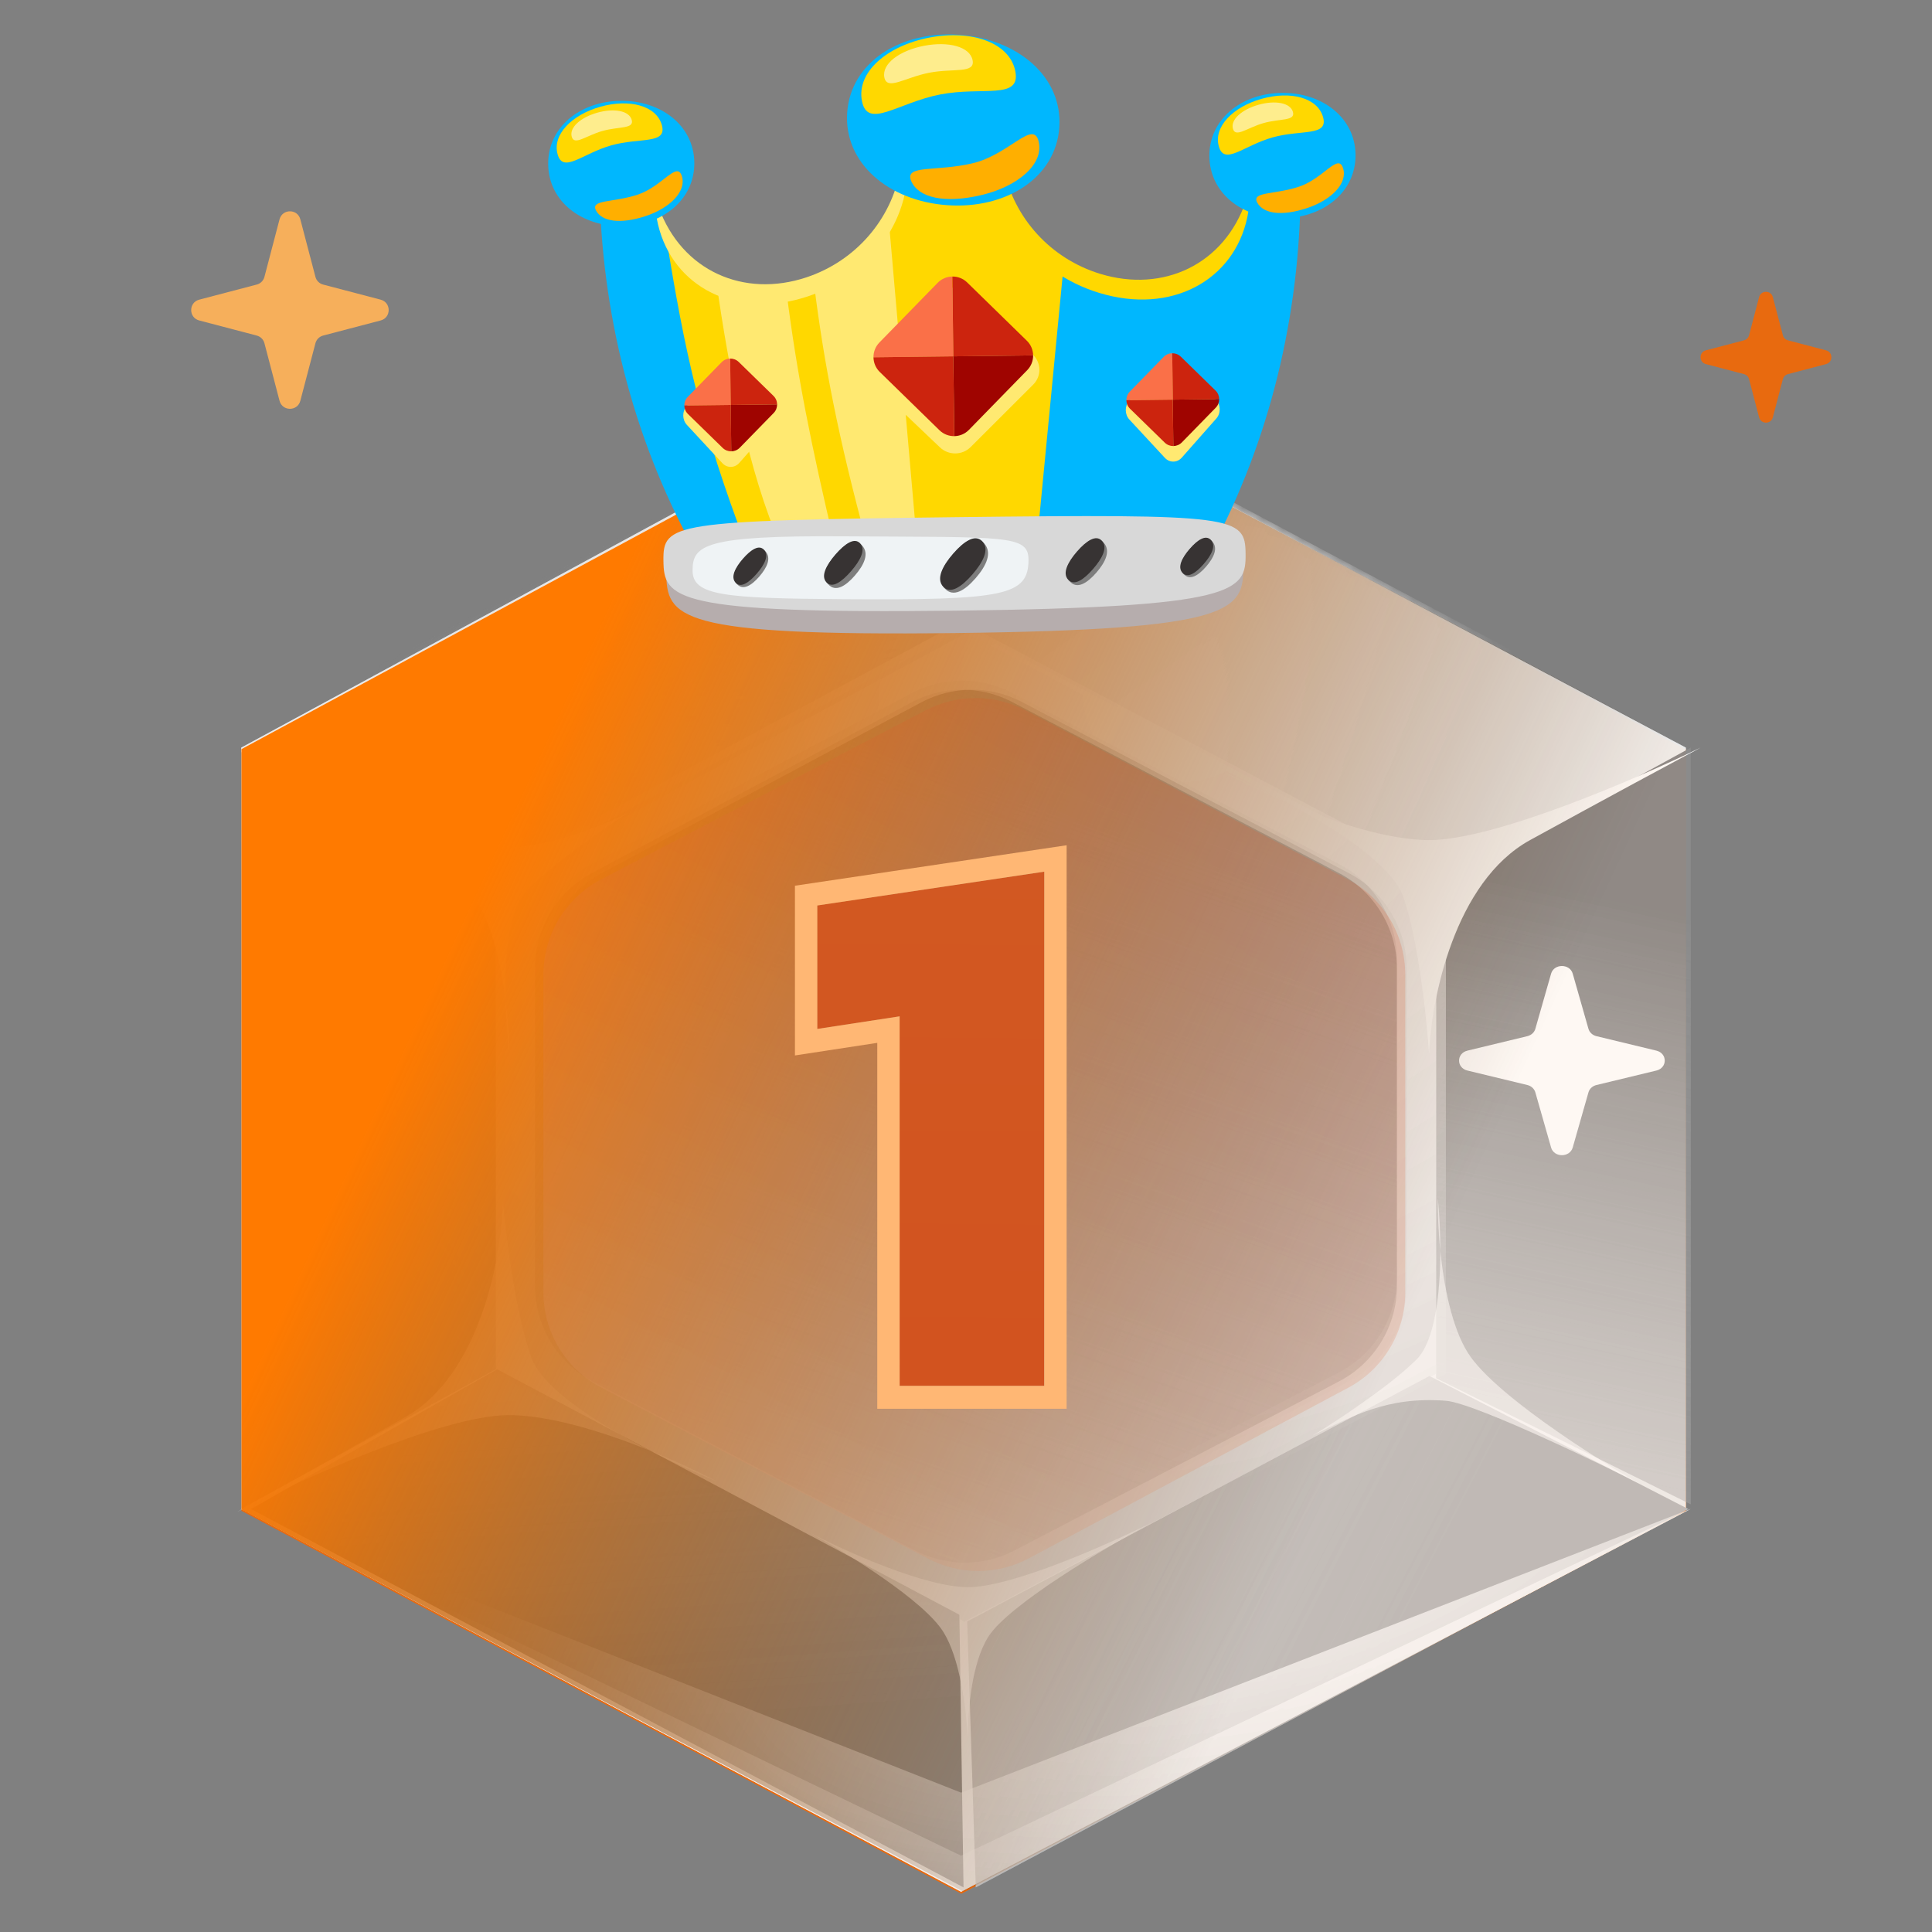 <svg xmlns="http://www.w3.org/2000/svg" width="192" height="192" fill="none" viewBox="0 0 192 192"><rect x="0" y="0" width="192" height="192" fill="#808080" stroke="none"/><g clip-path="url(#clip0_2320_340122)"><path fill="#E86A0F" d="M95.54 188.199L24 150.149V74.498L95.053 36L167.567 74.498V150.149L95.54 188.199Z"/><g style="mix-blend-mode:hard-light" opacity=".9"><path fill="#EFEFEF" d="M95.513 188.001L23.973 149.951V74.299L95.026 35.801L167.539 74.299V149.951L95.513 188.001Z"/><path fill="url(#paint0_linear_2320_340122)" d="M95.87 152.189L58.039 132.045V91.994L95.613 71.613L133.959 91.994V132.045L95.87 152.189Z"/><mask id="mask0_2320_340122" width="73" height="57" x="94" y="35" maskUnits="userSpaceOnUse" style="mask-type:alpha"><path fill="url(#paint1_linear_2320_340122)" d="M166.418 73.498L132.351 91.851L94.878 71.26L95.365 35.895L166.418 73.498Z"/></mask><g mask="url(#mask0_2320_340122)"><path fill="url(#paint2_linear_2320_340122)" fill-rule="evenodd" d="M166.904 73.498L95.364 35.448L23.338 73.498V149.15L95.851 187.647L166.904 149.15V73.498ZM132.838 91.404L95.007 71.26L56.918 91.404V131.455L95.264 151.836L132.838 131.455V91.404Z" clip-rule="evenodd"/></g><mask id="mask1_2320_340122" width="61" height="49" x="35" y="42" maskUnits="userSpaceOnUse" style="mask-type:alpha"><path fill="url(#paint3_linear_2320_340122)" d="M40.815 82.436L52.841 88.915C56.212 90.731 60.427 90.678 63.89 88.775L89.951 74.454C93.529 72.488 95.732 68.865 95.679 65.035L95.511 52.81C95.404 45.072 86.63 40.472 79.339 44.331L41.421 64.398C33.843 68.408 33.505 78.497 40.815 82.436Z"/></mask><g mask="url(#mask1_2320_340122)"><path fill="url(#paint4_linear_2320_340122)" fill-rule="evenodd" d="M23.738 79.932C23.738 75.974 25.922 72.338 29.417 70.479L90.268 38.115C93.401 36.448 97.158 36.443 100.296 38.101L161.599 70.486C165.109 72.34 167.305 75.983 167.305 79.953V142.714C167.305 146.675 165.118 150.313 161.619 152.171L99.864 184.956C96.696 186.638 92.896 186.622 89.743 184.914L29.345 152.189C25.89 150.318 23.738 146.704 23.738 142.776V79.932ZM57.805 97.834C57.805 93.877 59.987 90.243 63.479 88.384L90.621 73.931C93.757 72.261 97.518 72.256 100.659 73.917L128.023 88.39C131.531 90.245 133.725 93.887 133.725 97.855V125.022C133.725 128.981 131.539 132.618 128.043 134.476L100.455 149.139C97.285 150.824 93.481 150.808 90.325 149.096L63.406 134.495C59.955 132.622 57.805 129.01 57.805 125.083V97.834Z" clip-rule="evenodd"/></g><path fill="#E1E1E1" d="M95.841 161.142L49.279 136.521V87.57L95.524 62.66L142.719 87.57V136.521L95.841 161.142Z"/><path fill="url(#paint5_linear_2320_340122)" d="M90.9 154.066L58.908 137.29C55.383 135.441 53.174 131.789 53.174 127.808V96.201C53.174 92.249 55.35 88.619 58.836 86.757L90.571 69.804C93.695 68.135 97.443 68.119 100.581 69.762L133.086 86.776C136.615 88.624 138.827 92.278 138.827 96.262V127.788C138.827 131.779 136.607 135.44 133.066 137.283L100.818 154.08C97.709 155.7 94.004 155.694 90.9 154.066Z"/><path fill="url(#paint6_linear_2320_340122)" d="M23.973 149.95V74.746L49.279 87.28V136.073L23.973 149.95Z"/><path fill="url(#paint7_linear_2320_340122)" d="M168.027 74.299L168.027 149.503L142.721 136.969L142.721 88.176L168.027 74.299Z"/><path fill="url(#paint8_linear_2320_340122)" d="M167.779 149.965L96.973 187.567L96.12 161.141L142.06 136.745L167.779 149.965Z"/><path fill="url(#paint9_linear_2320_340122)" d="M95.754 187.567L24.947 149.965L49.402 136.073L95.341 160.47L95.754 187.567Z"/><path fill="#fff" d="M156.296 114.037C156.006 115.056 154.434 115.056 154.144 114.037L152.581 108.558C152.479 108.201 152.175 107.922 151.787 107.828L145.83 106.39C144.723 106.123 144.723 104.678 145.83 104.411L151.787 102.973C152.175 102.879 152.479 102.6 152.581 102.243L154.144 96.764C154.434 95.746 156.006 95.746 156.296 96.764L157.859 102.243C157.961 102.6 158.265 102.879 158.653 102.973L164.61 104.411C165.717 104.678 165.717 106.123 164.61 106.39L158.653 107.828C158.265 107.922 157.961 108.201 157.859 108.558L156.296 114.037Z"/><g style="mix-blend-mode:overlay"><path fill="url(#paint10_radial_2320_340122)" fill-rule="evenodd" d="M50.252 136.521L96.814 161.142L143.692 136.521V87.57L96.497 62.66L50.252 87.57V136.521ZM59.879 137.29L91.87 154.066C94.975 155.694 98.68 155.7 101.789 154.08L134.037 137.283C137.577 135.439 139.798 131.779 139.798 127.788V96.262C139.798 92.278 137.586 88.624 134.056 86.776L101.552 69.762C98.414 68.119 94.666 68.135 91.542 69.804L59.806 86.757C56.321 88.619 54.145 92.249 54.145 96.201V127.808C54.145 131.789 56.353 135.441 59.879 137.29Z" clip-rule="evenodd"/></g><g style="mix-blend-mode:overlay"><path fill="url(#paint11_radial_2320_340122)" fill-rule="evenodd" d="M49.281 135.626L95.843 160.246L142.721 135.626V86.674L95.526 61.764L49.281 86.674V135.626ZM58.908 136.394L90.9 153.17C94.004 154.798 97.709 154.804 100.818 153.184L133.066 136.387C136.607 134.544 138.827 130.883 138.827 126.892V95.366C138.827 91.382 136.615 87.728 133.086 85.88L100.581 68.866C97.443 67.223 93.695 67.239 90.571 68.908L58.836 85.861C55.35 87.723 53.174 91.353 53.174 95.305V126.912C53.174 130.893 55.383 134.545 58.908 136.394Z" clip-rule="evenodd"/></g><g style="mix-blend-mode:soft-light"><path fill="url(#paint12_radial_2320_340122)" d="M95.513 188L23.973 149.95L95.513 178.152L168.026 149.95L95.513 188Z"/></g><g style="mix-blend-mode:overlay"><path fill="url(#paint13_radial_2320_340122)" d="M95.513 188L23.973 149.95L95.513 184.419L168.026 149.95L95.513 188Z"/></g><g style="mix-blend-mode:soft-light"><path fill="#fff" d="M152.056 83.488C144.526 87.623 142.225 99.378 142.016 104.738C141.806 101.484 141.012 93.826 139.505 89.231C138.484 86.114 132.975 82.468 127.839 79.728C125.182 78.602 122.849 77.443 121.307 76.596C123.055 77.334 125.405 78.429 127.839 79.728C132.391 81.656 137.895 83.488 142.016 83.488C148.542 83.488 162.725 77.362 169 74.298C166.49 75.638 159.587 79.353 152.056 83.488Z"/></g><g style="mix-blend-mode:soft-light" opacity=".5"><path fill="#fff" d="M40.336 140.794C47.788 136.541 49.871 124.752 49.98 119.389C50.25 122.64 51.187 130.284 52.778 134.854C53.858 137.955 59.434 141.514 64.619 144.173C67.298 145.257 69.651 146.379 71.209 147.202C69.447 146.49 67.077 145.433 64.619 144.173C60.033 142.316 54.495 140.571 50.375 140.636C43.85 140.739 29.783 147.087 23.566 150.249C26.05 148.869 32.883 145.047 40.336 140.794Z"/></g><g style="mix-blend-mode:overlay"><path fill="#fff" d="M43.195 83.243C49.179 86.136 58.508 82.802 62.425 80.773C60.182 82.208 55.027 85.767 52.347 88.526C50.529 90.397 50.138 95.195 50.244 99.403C50.507 101.464 50.616 103.341 50.631 104.614C50.456 103.259 50.294 101.397 50.244 99.403C49.792 95.875 48.889 91.809 47.232 89.317C44.608 85.369 34.526 79.253 29.813 76.689C31.78 77.668 37.211 80.351 43.195 83.243Z"/></g><g style="mix-blend-mode:soft-light" opacity=".6"><path fill="#fff" d="M143.694 139.207C137.854 138.759 134.44 140.716 130.471 142.657C132.751 141.273 137.998 137.829 140.749 135.131C142.616 133.3 143.134 128.512 143.138 124.303C142.929 122.238 142.87 120.359 142.888 119.086C143.028 120.444 143.141 122.309 143.138 124.303C143.497 127.841 144.293 131.926 145.884 134.454C148.403 138.459 158.322 144.797 162.966 147.466C161.025 146.443 146.733 139.44 143.694 139.207Z"/></g><g style="mix-blend-mode:overlay"><path fill="#fff" d="M148.265 85.076C143.808 87.508 142.447 94.423 142.323 97.576C142.199 95.662 141.728 91.157 140.837 88.454C140.232 86.621 136.972 84.476 133.933 82.864C132.36 82.202 130.979 81.52 130.066 81.022C131.101 81.456 132.492 82.1 133.933 82.864C136.626 83.999 139.884 85.076 142.323 85.076C146.185 85.076 154.579 81.472 158.293 79.67C156.807 80.459 152.722 82.643 148.265 85.076Z"/></g><g style="mix-blend-mode:soft-light" opacity=".6"><path fill="#fff" d="M80.426 152.284C83.882 154.1 91.88 157.732 96.225 157.732C100.57 157.732 110.214 153.44 114.492 151.293C109.884 153.77 100.175 159.515 98.2 162.685C96.58 165.284 96.178 169.839 96.177 172.85C96.21 173.506 96.225 174.091 96.225 174.571C96.195 174.096 96.176 173.51 96.177 172.85C96.013 169.669 95.393 164.817 93.756 162.189C91.781 159.02 84.046 154.265 80.426 152.284Z"/></g></g><g style="mix-blend-mode:color-burn" opacity=".5"><path fill="#EFEFEF" d="M95.513 188.001L23.973 149.951V74.299L95.026 35.801L167.539 74.299V149.951L95.513 188.001Z"/><path fill="url(#paint14_linear_2320_340122)" d="M95.87 152.189L58.039 132.045V91.994L95.613 71.613L133.959 91.994V132.045L95.87 152.189Z"/><mask id="mask2_2320_340122" width="73" height="57" x="94" y="35" maskUnits="userSpaceOnUse" style="mask-type:alpha"><path fill="url(#paint15_linear_2320_340122)" d="M166.418 73.498L132.351 91.851L94.878 71.26L95.365 35.895L166.418 73.498Z"/></mask><g mask="url(#mask2_2320_340122)"><path fill="url(#paint16_linear_2320_340122)" fill-rule="evenodd" d="M166.904 73.498L95.364 35.448L23.338 73.498V149.15L95.851 187.647L166.904 149.15V73.498ZM132.838 91.404L95.007 71.26L56.918 91.404V131.455L95.264 151.836L132.838 131.455V91.404Z" clip-rule="evenodd"/></g><mask id="mask3_2320_340122" width="61" height="49" x="35" y="42" maskUnits="userSpaceOnUse" style="mask-type:alpha"><path fill="url(#paint17_linear_2320_340122)" d="M40.815 82.436L52.841 88.915C56.212 90.731 60.427 90.678 63.89 88.775L89.951 74.454C93.529 72.488 95.732 68.865 95.679 65.035L95.511 52.81C95.404 45.072 86.63 40.472 79.339 44.331L41.421 64.398C33.843 68.408 33.505 78.497 40.815 82.436Z"/></mask><g mask="url(#mask3_2320_340122)"><path fill="url(#paint18_linear_2320_340122)" fill-rule="evenodd" d="M23.738 79.932C23.738 75.974 25.922 72.338 29.417 70.479L90.268 38.115C93.401 36.448 97.158 36.443 100.296 38.101L161.599 70.486C165.109 72.34 167.305 75.983 167.305 79.953V142.714C167.305 146.675 165.118 150.313 161.619 152.171L99.864 184.956C96.696 186.638 92.896 186.622 89.743 184.914L29.345 152.189C25.89 150.318 23.738 146.704 23.738 142.776V79.932ZM57.805 97.834C57.805 93.877 59.987 90.243 63.479 88.384L90.621 73.931C93.757 72.261 97.518 72.256 100.659 73.917L128.023 88.39C131.531 90.245 133.725 93.887 133.725 97.855V125.022C133.725 128.981 131.539 132.618 128.043 134.476L100.455 149.139C97.285 150.824 93.481 150.808 90.325 149.096L63.406 134.495C59.955 132.622 57.805 129.01 57.805 125.083V97.834Z" clip-rule="evenodd"/></g><path fill="#E1E1E1" d="M95.841 161.142L49.279 136.521V87.57L95.524 62.66L142.719 87.57V136.521L95.841 161.142Z"/><path fill="url(#paint19_linear_2320_340122)" d="M90.9 154.066L58.908 137.29C55.383 135.441 53.174 131.789 53.174 127.808V96.201C53.174 92.249 55.35 88.619 58.836 86.757L90.571 69.804C93.695 68.135 97.443 68.119 100.581 69.762L133.086 86.776C136.615 88.624 138.827 92.278 138.827 96.262V127.788C138.827 131.779 136.607 135.44 133.066 137.283L100.818 154.08C97.709 155.7 94.004 155.694 90.9 154.066Z"/><path fill="url(#paint20_linear_2320_340122)" d="M23.973 149.95V74.746L49.279 87.28V136.073L23.973 149.95Z"/><path fill="url(#paint21_linear_2320_340122)" d="M168.027 74.299L168.027 149.503L142.721 136.969L142.721 88.176L168.027 74.299Z"/><path fill="url(#paint22_linear_2320_340122)" d="M167.779 149.965L96.973 187.567L96.12 161.141L142.06 136.745L167.779 149.965Z"/><path fill="url(#paint23_linear_2320_340122)" d="M95.754 187.567L24.947 149.965L49.402 136.073L95.341 160.47L95.754 187.567Z"/><path fill="#fff" d="M156.296 114.037C156.006 115.056 154.434 115.056 154.144 114.037L152.581 108.558C152.479 108.201 152.175 107.922 151.787 107.828L145.83 106.39C144.723 106.123 144.723 104.678 145.83 104.411L151.787 102.973C152.175 102.879 152.479 102.6 152.581 102.243L154.144 96.764C154.434 95.746 156.006 95.746 156.296 96.764L157.859 102.243C157.961 102.6 158.265 102.879 158.653 102.973L164.61 104.411C165.717 104.678 165.717 106.123 164.61 106.39L158.653 107.828C158.265 107.922 157.961 108.201 157.859 108.558L156.296 114.037Z"/><g style="mix-blend-mode:overlay"><path fill="url(#paint24_radial_2320_340122)" fill-rule="evenodd" d="M50.252 136.521L96.814 161.142L143.692 136.521V87.57L96.497 62.66L50.252 87.57V136.521ZM59.879 137.29L91.87 154.066C94.975 155.694 98.68 155.7 101.789 154.08L134.037 137.283C137.577 135.439 139.798 131.779 139.798 127.788V96.262C139.798 92.278 137.586 88.624 134.056 86.776L101.552 69.762C98.414 68.119 94.666 68.135 91.542 69.804L59.806 86.757C56.321 88.619 54.145 92.249 54.145 96.201V127.808C54.145 131.789 56.353 135.441 59.879 137.29Z" clip-rule="evenodd"/></g><g style="mix-blend-mode:overlay"><path fill="url(#paint25_radial_2320_340122)" fill-rule="evenodd" d="M49.281 135.626L95.843 160.246L142.721 135.626V86.674L95.526 61.764L49.281 86.674V135.626ZM58.908 136.394L90.9 153.17C94.004 154.798 97.709 154.804 100.818 153.184L133.066 136.387C136.607 134.544 138.827 130.883 138.827 126.892V95.366C138.827 91.382 136.615 87.728 133.086 85.88L100.581 68.866C97.443 67.223 93.695 67.239 90.571 68.908L58.836 85.861C55.35 87.723 53.174 91.353 53.174 95.305V126.912C53.174 130.893 55.383 134.545 58.908 136.394Z" clip-rule="evenodd"/></g><g style="mix-blend-mode:soft-light"><path fill="url(#paint26_radial_2320_340122)" d="M95.513 188L23.973 149.95L95.513 178.152L168.026 149.95L95.513 188Z"/></g><g style="mix-blend-mode:overlay"><path fill="url(#paint27_radial_2320_340122)" d="M95.513 188L23.973 149.95L95.513 184.419L168.026 149.95L95.513 188Z"/></g><g style="mix-blend-mode:soft-light"><path fill="#fff" d="M152.056 83.488C144.526 87.623 142.225 99.378 142.016 104.738C141.806 101.484 141.012 93.826 139.505 89.231C138.484 86.114 132.975 82.468 127.839 79.728C125.182 78.602 122.849 77.443 121.307 76.596C123.055 77.334 125.405 78.429 127.839 79.728C132.391 81.656 137.895 83.488 142.016 83.488C148.542 83.488 162.725 77.362 169 74.298C166.49 75.638 159.587 79.353 152.056 83.488Z"/></g><g style="mix-blend-mode:soft-light" opacity=".5"><path fill="#fff" d="M40.336 140.794C47.788 136.541 49.871 124.752 49.98 119.389C50.25 122.64 51.187 130.284 52.778 134.854C53.858 137.955 59.434 141.514 64.619 144.173C67.298 145.257 69.651 146.379 71.209 147.202C69.447 146.49 67.077 145.433 64.619 144.173C60.033 142.316 54.495 140.571 50.375 140.636C43.85 140.739 29.783 147.087 23.566 150.249C26.05 148.869 32.883 145.047 40.336 140.794Z"/></g><g style="mix-blend-mode:overlay"><path fill="#fff" d="M43.195 83.243C49.179 86.136 58.508 82.802 62.425 80.773C60.182 82.208 55.027 85.767 52.347 88.526C50.529 90.397 50.138 95.195 50.244 99.403C50.507 101.464 50.616 103.341 50.631 104.614C50.456 103.259 50.294 101.397 50.244 99.403C49.792 95.875 48.889 91.809 47.232 89.317C44.608 85.369 34.526 79.253 29.813 76.689C31.78 77.668 37.211 80.351 43.195 83.243Z"/></g><g style="mix-blend-mode:soft-light" opacity=".6"><path fill="#fff" d="M143.694 139.207C137.854 138.759 134.44 140.716 130.471 142.657C132.751 141.273 137.998 137.829 140.749 135.131C142.616 133.3 143.134 128.512 143.138 124.303C142.929 122.238 142.87 120.359 142.888 119.086C143.028 120.444 143.141 122.309 143.138 124.303C143.497 127.841 144.293 131.926 145.884 134.454C148.403 138.459 158.322 144.797 162.966 147.466C161.025 146.443 146.733 139.44 143.694 139.207Z"/></g><g style="mix-blend-mode:overlay"><path fill="#fff" d="M148.265 85.076C143.808 87.508 142.447 94.423 142.323 97.576C142.199 95.662 141.728 91.157 140.837 88.454C140.232 86.621 136.972 84.476 133.933 82.864C132.36 82.202 130.979 81.52 130.066 81.022C131.101 81.456 132.492 82.1 133.933 82.864C136.626 83.999 139.884 85.076 142.323 85.076C146.185 85.076 154.579 81.472 158.293 79.67C156.807 80.459 152.722 82.643 148.265 85.076Z"/></g><g style="mix-blend-mode:soft-light" opacity=".6"><path fill="#fff" d="M80.426 152.284C83.882 154.1 91.88 157.732 96.225 157.732C100.57 157.732 110.214 153.44 114.492 151.293C109.884 153.77 100.175 159.515 98.2 162.685C96.58 165.284 96.178 169.839 96.177 172.85C96.21 173.506 96.225 174.091 96.225 174.571C96.195 174.096 96.176 173.51 96.177 172.85C96.013 169.669 95.393 164.817 93.756 162.189C91.781 159.02 84.046 154.265 80.426 152.284Z"/></g></g><g style="mix-blend-mode:color"><path fill="url(#paint28_linear_2320_340122)" d="M95.756 188L24 150V74.447L95.268 36L168 74.447V150L95.756 188Z"/></g><g style="mix-blend-mode:hard-light" opacity=".2"><path fill="url(#paint29_linear_2320_340122)" d="M101.927 70.599L133.919 87.375C137.445 89.224 139.653 92.876 139.653 96.857L139.653 128.464C139.653 132.416 137.477 136.046 133.992 137.908L102.256 154.861C99.132 156.53 95.384 156.546 92.246 154.903L59.741 137.889C56.212 136.041 54 132.387 54 128.403L54 96.877C54 92.886 56.221 89.225 59.761 87.382L92.009 70.585C95.118 68.965 98.823 68.971 101.927 70.599Z"/></g><path fill="#F6AF5B" d="M29.847 39.829C29.568 40.892 28.059 40.892 27.78 39.829L26.279 34.11C26.181 33.737 25.89 33.446 25.517 33.348L19.797 31.847C18.734 31.568 18.734 30.059 19.797 29.78L25.517 28.279C25.89 28.181 26.181 27.89 26.279 27.517L27.78 21.797C28.059 20.734 29.568 20.734 29.847 21.797L31.348 27.517C31.446 27.89 31.737 28.181 32.11 28.279L37.829 29.78C38.892 30.059 38.892 31.568 37.829 31.847L32.11 33.348C31.737 33.446 31.446 33.737 31.348 34.11L29.847 39.829Z"/><path fill="#E86A0F" d="M176.184 41.472C176 42.176 175 42.176 174.816 41.472L173.821 37.684C173.756 37.437 173.564 37.244 173.316 37.179L169.528 36.184C168.824 36 168.824 35 169.528 34.816L173.316 33.821C173.564 33.756 173.756 33.563 173.821 33.316L174.816 29.528C175 28.824 176 28.824 176.184 29.528L177.179 33.316C177.244 33.563 177.436 33.756 177.684 33.821L181.472 34.816C182.176 35 182.176 36 181.472 36.184L177.684 37.179C177.436 37.244 177.244 37.437 177.179 37.684L176.184 41.472Z"/><path fill="url(#paint30_linear_2320_340122)" d="M89.403 137.73L89.403 101.003L81.221 102.254L81.221 89.986L103.778 86.626L103.778 137.73L89.403 137.73Z"/><path fill="#FFB774" fill-rule="evenodd" d="M87.182 140L87.182 103.638L79 104.889L79 88.022L106 84L106 140L87.182 140ZM89.403 101.003L89.403 137.73L103.778 137.73L103.778 86.625L81.222 89.985L81.222 102.254L89.403 101.003Z" clip-rule="evenodd"/><path fill="#00b7fe" d="M99.657 17.538C96.177 11.188 94.246 4.101 94.246 4.101C94.246 4.101 92.541 11.004 89.318 17.351C88.396 22.377 84.801 26.507 79.883 28.14C73.611 30.223 67.384 27.513 65.061 21.123C62.551 18.74 60.536 16.149 59.522 14.15L59.571 18.242C59.724 31.024 62.92 43.508 68.789 54.244L120.896 53.619C126.506 42.745 129.402 30.189 129.249 17.407L129.2 13.315C128.254 15.296 126.36 17.869 123.978 20.27C121.853 26.818 115.647 29.734 109.279 27.787C104.427 26.304 100.784 22.396 99.657 17.538Z"/><path fill="#FFD800" fill-rule="evenodd" d="M95.475 8.171C96.378 10.786 97.815 14.491 99.722 17.972C100.541 21.507 102.703 24.534 105.695 26.476L103.06 53.801L94.953 53.833L74.156 54.249C69.699 42.51 68.049 35.138 66.123 23.033C68.798 28.273 74.453 30.371 80.144 28.479C85.013 26.861 88.572 22.768 89.485 17.787C91.227 14.354 92.521 10.756 93.337 8.196L95.475 8.171Z" clip-rule="evenodd"/><path fill="#FFE971" fill-rule="evenodd" d="M91.12 53.911L88.285 21.43C86.774 24.483 84.163 26.918 80.895 28.21C81.894 36.156 83.286 43.417 86.163 54.01L91.12 53.911ZM82.942 54.075C80.639 44.359 79.197 37.244 78.16 28.982C75.685 29.407 73.283 29.084 71.203 28.084C72.384 36.457 74.388 47.028 77.576 54.182L82.942 54.075Z" clip-rule="evenodd"/><path fill="#FFE971" fill-rule="evenodd" d="M90.112 15.58C89.908 16.012 89.698 16.443 89.48 16.872C88.567 21.852 85.008 25.945 80.139 27.564C73.929 29.628 67.764 26.942 65.464 20.61C65.343 20.494 65.223 20.379 65.105 20.263C65.139 20.953 65.236 21.642 65.398 22.325C66.867 28.507 73.15 31.826 80.294 29.451C86.906 27.253 90.74 21.348 90.112 15.58Z" clip-rule="evenodd"/><path fill="#FFD800" fill-rule="evenodd" d="M99.08 15.474C99.293 15.9 99.514 16.325 99.741 16.748C100.773 21.705 104.43 25.712 109.335 27.213C115.593 29.128 121.692 26.295 123.84 19.909C123.959 19.791 124.076 19.672 124.192 19.553C124.175 20.243 124.095 20.935 123.949 21.622C122.628 27.838 116.427 31.306 109.227 29.104C102.566 27.065 98.591 21.255 99.08 15.474Z" clip-rule="evenodd"/><path fill="#00b7fe" d="M105.272 12.669C104.917 17.691 99.955 20.802 94.134 20.39C88.313 19.979 83.838 16.201 84.193 11.179C84.548 6.157 89.51 3.047 95.331 3.458C101.152 3.87 105.627 7.647 105.272 12.669Z"/><path fill="#FFD800" d="M100.903 7.085C101.456 9.946 97.65 8.573 93.441 9.387C89.232 10.202 86.213 12.897 85.659 10.036C85.105 7.176 88.138 4.553 92.347 3.738C96.557 2.923 100.349 4.225 100.903 7.085Z"/><path fill="#FFAF00" d="M90.557 17.999C89.836 16.337 93.007 17.085 96.649 16.228C100.291 15.371 102.696 11.828 103.223 14.071C103.751 16.315 101.158 18.533 97.516 19.39C93.874 20.247 91.278 19.661 90.557 17.999Z"/><path fill="#FEED8D" d="M96.656 5.987C96.919 7.342 94.768 6.759 92.346 7.228C89.924 7.697 88.147 9.041 87.884 7.686C87.622 6.331 89.406 5.021 91.828 4.552C94.25 4.083 96.394 4.632 96.656 5.987Z"/><path fill="#00b7fe" d="M134.712 15.37C134.757 19.062 131.535 21.634 127.524 21.682C123.514 21.73 120.232 19.236 120.187 15.544C120.143 11.851 123.364 9.28 127.375 9.232C131.386 9.184 134.668 11.677 134.712 15.37Z"/><path fill="#FFD800" d="M131.484 11.64C132.03 13.584 129.323 12.853 126.463 13.656C123.603 14.459 121.672 16.492 121.126 14.549C120.58 12.605 122.525 10.621 125.385 9.818C128.245 9.014 130.938 9.696 131.484 11.64Z"/><path fill="#FFAF00" d="M124.946 20.138C124.353 19.032 126.586 19.367 129.052 18.567C131.518 17.767 132.976 15.183 133.468 16.702C133.961 18.221 132.297 19.901 129.831 20.701C127.365 21.501 125.539 21.244 124.946 20.138Z"/><path fill="#FEED8D" d="M128.49 11.125C128.748 12.046 127.23 11.766 125.584 12.228C123.938 12.69 122.788 13.72 122.529 12.799C122.271 11.878 123.428 10.872 125.074 10.41C126.72 9.947 128.231 10.204 128.49 11.125Z"/><path fill="#00b7fe" d="M69.001 16.157C69.046 19.85 65.824 22.421 61.813 22.469C57.803 22.517 54.521 20.024 54.477 16.331C54.432 12.639 57.653 10.068 61.664 10.019C65.675 9.971 68.957 12.465 69.001 16.157Z"/><path fill="#FFD800" d="M65.773 12.428C66.319 14.371 63.612 13.64 60.752 14.444C57.892 15.247 55.961 17.28 55.415 15.336C54.87 13.393 56.814 11.408 59.674 10.605C62.534 9.802 65.227 10.484 65.773 12.428Z"/><path fill="#FFAF00" d="M59.235 20.925C58.642 19.819 60.875 20.155 63.341 19.355C65.807 18.555 67.265 15.971 67.757 17.489C68.25 19.008 66.586 20.689 64.12 21.489C61.654 22.289 59.828 22.032 59.235 20.925Z"/><path fill="#FEED8D" d="M62.779 11.912C63.037 12.833 61.519 12.553 59.873 13.015C58.227 13.478 57.077 14.507 56.818 13.586C56.56 12.666 57.717 11.659 59.363 11.197C61.009 10.735 62.52 10.992 62.779 11.912Z"/><path fill="#B6ADAD" d="M123.556 56.196C123.61 60.675 122.792 62.578 94.959 62.912C67.127 63.245 66.263 61.362 66.21 56.883C66.156 52.405 66.993 52.094 94.826 51.761C122.658 51.427 123.503 51.717 123.556 56.196Z"/><path fill="#D8D8D8" d="M123.786 55.033C123.831 58.764 123.001 60.352 94.923 60.688C66.844 61.025 65.977 59.458 65.932 55.726C65.887 51.995 66.733 51.734 94.811 51.398C122.89 51.061 123.741 51.301 123.786 55.033Z"/><path fill="#EFF3F5" d="M102.211 55.629C102.201 59.198 99.879 59.655 83.811 59.545C71.942 59.464 68.82 59.196 68.827 56.687C68.834 54.178 70.009 53.204 83.83 53.299C99.897 53.408 102.219 53.12 102.211 55.629Z"/><path fill="#7D7D7D" d="M73.23 58.042C72.622 57.376 73.056 56.429 73.839 55.53C74.622 54.631 75.456 54.12 76.064 54.786C76.673 55.453 76.238 56.4 75.455 57.299C74.672 58.198 73.839 58.708 73.23 58.042Z"/><path fill="#373333" d="M73.1 57.902C72.588 57.341 73.055 56.428 73.837 55.529C74.62 54.63 75.422 54.085 75.934 54.646C76.447 55.207 75.98 56.119 75.198 57.019C74.415 57.917 73.613 58.462 73.1 57.902Z"/><path fill="#7D7D7D" d="M117.633 57.055C117.024 56.389 117.459 55.442 118.242 54.543C119.025 53.644 119.858 53.133 120.467 53.8C121.075 54.466 120.64 55.413 119.858 56.312C119.075 57.211 118.241 57.721 117.633 57.055Z"/><path fill="#373333" d="M117.513 56.927C116.993 56.358 117.457 55.442 118.24 54.543C119.022 53.644 119.827 53.102 120.347 53.671C120.868 54.241 120.404 55.156 119.621 56.055C118.838 56.954 118.034 57.496 117.513 56.927Z"/><path fill="#7D7D7D" d="M82.317 58.077C81.596 57.287 82.112 56.164 83.04 55.098C83.968 54.032 84.957 53.426 85.678 54.216C86.4 55.006 85.884 56.13 84.956 57.196C84.028 58.262 83.039 58.867 82.317 58.077Z"/><path fill="#373333" d="M82.124 57.866C81.548 57.235 82.112 56.164 83.04 55.098C83.968 54.031 84.909 53.374 85.485 54.005C86.062 54.636 85.498 55.707 84.57 56.773C83.642 57.839 82.701 58.497 82.124 57.866Z"/><path fill="#7D7D7D" d="M106.316 57.789C105.595 56.999 106.111 55.876 107.039 54.81C107.967 53.743 108.956 53.138 109.678 53.928C110.399 54.718 109.883 55.841 108.955 56.908C108.027 57.974 107.038 58.579 106.316 57.789Z"/><path fill="#373333" d="M106.151 57.61C105.554 56.956 106.11 55.877 107.038 54.811C107.967 53.745 108.915 53.095 109.512 53.749C110.11 54.403 109.553 55.481 108.625 56.548C107.697 57.614 106.749 58.264 106.151 57.61Z"/><path fill="#7D7D7D" d="M93.891 58.481C93.053 57.563 93.652 56.258 94.731 55.019C95.809 53.779 96.959 53.076 97.797 53.994C98.636 54.912 98.036 56.217 96.958 57.456C95.879 58.695 94.73 59.399 93.891 58.481Z"/><path fill="#373333" d="M93.728 58.3C93.014 57.518 93.654 56.258 94.733 55.019C95.811 53.779 96.92 53.031 97.634 53.813C98.348 54.595 97.708 55.856 96.63 57.095C95.551 58.334 94.443 59.082 93.728 58.3Z"/><path fill="#FFE971" d="M93.233 29.225C94.065 28.395 95.429 28.378 96.281 29.189L102.645 35.247C103.497 36.057 103.513 37.388 102.681 38.218L96.463 44.427C95.632 45.258 94.267 45.274 93.416 44.464L87.051 38.406C86.2 37.595 86.184 36.265 87.016 35.434L93.233 29.225Z"/><path fill="#FA7048" d="M94.642 27.481L94.737 35.412L86.806 35.507C86.8 34.977 86.996 34.444 87.396 34.035L93.185 28.105C93.585 27.696 94.112 27.488 94.642 27.481Z"/><path fill="#CC240E" d="M94.832 43.343L94.737 35.412L86.806 35.507C86.812 36.037 87.021 36.565 87.43 36.965L93.36 42.754C93.769 43.153 94.302 43.349 94.832 43.343Z"/><path fill="#CC240E" d="M94.645 27.481L94.74 35.412L102.671 35.317C102.665 34.787 102.456 34.259 102.047 33.86L96.117 28.07C95.708 27.671 95.175 27.475 94.645 27.481Z"/><path fill="#9F0400" d="M94.835 43.343L94.74 35.412L102.671 35.317C102.677 35.847 102.481 36.38 102.081 36.789L96.292 42.719C95.893 43.128 95.365 43.337 94.835 43.343Z"/><path fill="#FFE971" d="M115.646 35.952C116.105 35.433 116.859 35.424 117.33 35.932L120.853 39.733C121.324 40.241 121.334 41.074 120.875 41.594L117.445 45.478C116.986 45.997 116.232 46.006 115.761 45.498L112.239 41.697C111.767 41.189 111.757 40.356 112.216 39.836L115.646 35.952Z"/><path fill="#FA7048" d="M116.493 35.105L116.549 39.716L111.938 39.772C111.934 39.463 112.048 39.154 112.28 38.916L115.646 35.468C115.878 35.23 116.185 35.109 116.493 35.105Z"/><path fill="#CC240E" d="M116.605 44.328L116.549 39.717L111.938 39.772C111.942 40.08 112.063 40.387 112.301 40.619L115.749 43.985C115.987 44.217 116.296 44.331 116.605 44.328Z"/><path fill="#CC240E" d="M116.495 35.106L116.551 39.717L121.162 39.661C121.158 39.353 121.037 39.046 120.799 38.814L117.351 35.448C117.113 35.216 116.804 35.102 116.495 35.106Z"/><path fill="#9F0400" d="M116.606 44.327L116.551 39.716L121.162 39.661C121.166 39.969 121.052 40.279 120.819 40.517L117.454 43.964C117.221 44.202 116.914 44.324 116.606 44.327Z"/><path fill="#FFE971" d="M71.669 36.479C72.128 35.96 72.882 35.951 73.353 36.459L76.876 40.259C77.347 40.768 77.357 41.601 76.898 42.121L73.468 46.004C73.009 46.524 72.255 46.533 71.784 46.025L68.262 42.224C67.79 41.716 67.78 40.883 68.239 40.363L71.669 36.479Z"/><path fill="#FA7048" d="M72.562 35.633L72.618 40.244L68.006 40.299C68.003 39.991 68.117 39.681 68.349 39.443L71.715 35.996C71.947 35.758 72.254 35.636 72.562 35.633Z"/><path fill="#CC240E" d="M72.674 44.854L72.618 40.243L68.007 40.299C68.011 40.607 68.132 40.914 68.37 41.146L71.818 44.512C72.056 44.744 72.365 44.858 72.674 44.854Z"/><path fill="#CC240E" d="M72.562 35.632L72.618 40.243L77.229 40.188C77.225 39.88 77.104 39.573 76.866 39.341L73.418 35.975C73.18 35.743 72.871 35.629 72.562 35.632Z"/><path fill="#9F0400" d="M72.673 44.854L72.618 40.243L77.229 40.188C77.233 40.496 77.119 40.806 76.886 41.044L73.521 44.491C73.288 44.729 72.981 44.85 72.673 44.854Z"/></g><defs><linearGradient id="paint0_linear_2320_340122" x1="125.261" x2="94.56" y1="71.893" y2="159.011" gradientUnits="userSpaceOnUse"><stop stop-color="#B6B6B6"/><stop offset="1" stop-color="#8E8E8E" stop-opacity="0"/></linearGradient><linearGradient id="paint1_linear_2320_340122" x1="147.442" x2="98.141" y1="71.611" y2="49.083" gradientUnits="userSpaceOnUse"><stop stop-color="#fff" stop-opacity="0"/><stop offset=".513" stop-color="#fff"/><stop offset="1" stop-color="#fff"/></linearGradient><linearGradient id="paint2_linear_2320_340122" x1="59.781" x2="129.404" y1="60.404" y2="159.993" gradientUnits="userSpaceOnUse"><stop stop-color="#fff" stop-opacity="0"/><stop offset=".513" stop-color="#fff"/><stop offset="1" stop-color="#fff"/></linearGradient><linearGradient id="paint3_linear_2320_340122" x1="65.103" x2="55.049" y1="20.375" y2="94.003" gradientUnits="userSpaceOnUse"><stop stop-color="#FD9B13"/><stop offset="1" stop-color="#FD9B13" stop-opacity="0"/></linearGradient><linearGradient id="paint4_linear_2320_340122" x1="150.857" x2="94.84" y1="185.688" y2="23.513" gradientUnits="userSpaceOnUse"><stop stop-color="#B6B6B6"/><stop offset="1" stop-color="#8E8E8E" stop-opacity="0"/></linearGradient><linearGradient id="paint5_linear_2320_340122" x1="129.014" x2="95.307" y1="67.447" y2="164.568" gradientUnits="userSpaceOnUse"><stop stop-color="#B6B6B6"/><stop offset="1" stop-color="#8E8E8E" stop-opacity="0"/></linearGradient><linearGradient id="paint6_linear_2320_340122" x1="10.765" x2="177.398" y1="99.334" y2="-24.887" gradientUnits="userSpaceOnUse"><stop stop-color="#AFAFAF"/><stop offset="1" stop-color="#CECECE" stop-opacity="0"/></linearGradient><linearGradient id="paint7_linear_2320_340122" x1="163.161" x2="143.656" y1="89.966" y2="181.555" gradientUnits="userSpaceOnUse"><stop stop-color="#8B8B8B"/><stop offset="1" stop-color="#B7B7B7" stop-opacity="0"/></linearGradient><linearGradient id="paint8_linear_2320_340122" x1="126.727" x2="-59.829" y1="185.794" y2="88.788" gradientUnits="userSpaceOnUse"><stop stop-color="#BEBEBE"/><stop offset="1" stop-color="#CECECE" stop-opacity="0"/></linearGradient><linearGradient id="paint9_linear_2320_340122" x1="41.494" x2="27.481" y1="172.78" y2="-23.469" gradientUnits="userSpaceOnUse"><stop stop-color="#929292"/><stop offset="1" stop-color="#CECECE" stop-opacity="0"/></linearGradient><radialGradient id="paint10_radial_2320_340122" cx="0" cy="0" r="1" gradientTransform="translate(118.385 68.031) rotate(132.095) scale(85.665 75.656)" gradientUnits="userSpaceOnUse"><stop stop-color="#fff"/><stop offset="1" stop-color="#fff" stop-opacity="0"/></radialGradient><radialGradient id="paint11_radial_2320_340122" cx="0" cy="0" r="1" gradientTransform="translate(117.415 67.136) rotate(132.095) scale(85.665 75.656)" gradientUnits="userSpaceOnUse"><stop stop-color="#fff"/><stop offset="1" stop-color="#fff" stop-opacity="0"/></radialGradient><radialGradient id="paint12_radial_2320_340122" cx="0" cy="0" r="1" gradientTransform="translate(129.011 152.026) rotate(164.496) scale(91.876 42.017)" gradientUnits="userSpaceOnUse"><stop stop-color="#fff"/><stop offset="1" stop-color="#fff" stop-opacity="0"/></radialGradient><radialGradient id="paint13_radial_2320_340122" cx="0" cy="0" r="1" gradientTransform="translate(129.011 152.026) rotate(164.496) scale(91.876 42.017)" gradientUnits="userSpaceOnUse"><stop stop-color="#fff"/><stop offset="1" stop-color="#fff" stop-opacity="0"/></radialGradient><linearGradient id="paint14_linear_2320_340122" x1="125.261" x2="94.56" y1="71.893" y2="159.011" gradientUnits="userSpaceOnUse"><stop stop-color="#B6B6B6"/><stop offset="1" stop-color="#8E8E8E" stop-opacity="0"/></linearGradient><linearGradient id="paint15_linear_2320_340122" x1="147.442" x2="98.141" y1="71.611" y2="49.083" gradientUnits="userSpaceOnUse"><stop stop-color="#fff" stop-opacity="0"/><stop offset=".513" stop-color="#fff"/><stop offset="1" stop-color="#fff"/></linearGradient><linearGradient id="paint16_linear_2320_340122" x1="59.781" x2="129.404" y1="60.404" y2="159.993" gradientUnits="userSpaceOnUse"><stop stop-color="#fff" stop-opacity="0"/><stop offset=".513" stop-color="#fff"/><stop offset="1" stop-color="#fff"/></linearGradient><linearGradient id="paint17_linear_2320_340122" x1="65.103" x2="55.049" y1="20.375" y2="94.003" gradientUnits="userSpaceOnUse"><stop stop-color="#FD9B13"/><stop offset="1" stop-color="#FD9B13" stop-opacity="0"/></linearGradient><linearGradient id="paint18_linear_2320_340122" x1="150.857" x2="94.84" y1="185.688" y2="23.513" gradientUnits="userSpaceOnUse"><stop stop-color="#B6B6B6"/><stop offset="1" stop-color="#8E8E8E" stop-opacity="0"/></linearGradient><linearGradient id="paint19_linear_2320_340122" x1="129.014" x2="95.307" y1="67.447" y2="164.568" gradientUnits="userSpaceOnUse"><stop stop-color="#B6B6B6"/><stop offset="1" stop-color="#8E8E8E" stop-opacity="0"/></linearGradient><linearGradient id="paint20_linear_2320_340122" x1="10.765" x2="177.398" y1="99.334" y2="-24.887" gradientUnits="userSpaceOnUse"><stop stop-color="#AFAFAF"/><stop offset="1" stop-color="#CECECE" stop-opacity="0"/></linearGradient><linearGradient id="paint21_linear_2320_340122" x1="163.161" x2="143.656" y1="89.966" y2="181.555" gradientUnits="userSpaceOnUse"><stop stop-color="#8B8B8B"/><stop offset="1" stop-color="#B7B7B7" stop-opacity="0"/></linearGradient><linearGradient id="paint22_linear_2320_340122" x1="126.727" x2="-59.829" y1="185.794" y2="88.788" gradientUnits="userSpaceOnUse"><stop stop-color="#BEBEBE"/><stop offset="1" stop-color="#CECECE" stop-opacity="0"/></linearGradient><linearGradient id="paint23_linear_2320_340122" x1="41.494" x2="27.481" y1="172.78" y2="-23.469" gradientUnits="userSpaceOnUse"><stop stop-color="#929292"/><stop offset="1" stop-color="#CECECE" stop-opacity="0"/></linearGradient><radialGradient id="paint24_radial_2320_340122" cx="0" cy="0" r="1" gradientTransform="translate(118.385 68.031) rotate(132.095) scale(85.665 75.656)" gradientUnits="userSpaceOnUse"><stop stop-color="#fff"/><stop offset="1" stop-color="#fff" stop-opacity="0"/></radialGradient><radialGradient id="paint25_radial_2320_340122" cx="0" cy="0" r="1" gradientTransform="translate(117.415 67.136) rotate(132.095) scale(85.665 75.656)" gradientUnits="userSpaceOnUse"><stop stop-color="#fff"/><stop offset="1" stop-color="#fff" stop-opacity="0"/></radialGradient><radialGradient id="paint26_radial_2320_340122" cx="0" cy="0" r="1" gradientTransform="translate(129.011 152.026) rotate(164.496) scale(91.876 42.017)" gradientUnits="userSpaceOnUse"><stop stop-color="#fff"/><stop offset="1" stop-color="#fff" stop-opacity="0"/></radialGradient><radialGradient id="paint27_radial_2320_340122" cx="0" cy="0" r="1" gradientTransform="translate(129.011 152.026) rotate(164.496) scale(91.876 42.017)" gradientUnits="userSpaceOnUse"><stop stop-color="#fff"/><stop offset="1" stop-color="#fff" stop-opacity="0"/></radialGradient><linearGradient id="paint28_linear_2320_340122" x1="48.282" x2="140.871" y1="86.361" y2="129.249" gradientUnits="userSpaceOnUse"><stop stop-color="#FF7A00"/><stop offset="1" stop-color="#3C1D00" stop-opacity="0"/></linearGradient><linearGradient id="paint29_linear_2320_340122" x1="85.153" x2="129.896" y1="145.529" y2="63.828" gradientUnits="userSpaceOnUse"><stop stop-color="#E09063"/><stop offset="1" stop-color="#E24414"/></linearGradient><linearGradient id="paint30_linear_2320_340122" x1="94.501" x2="95.001" y1="135.5" y2="80" gradientUnits="userSpaceOnUse"><stop stop-color="#D2531F"/><stop offset="1" stop-color="#D25922"/></linearGradient><clipPath id="clip0_2320_340122"><rect width="192" height="192" fill="#fff"/></clipPath></defs></svg>
